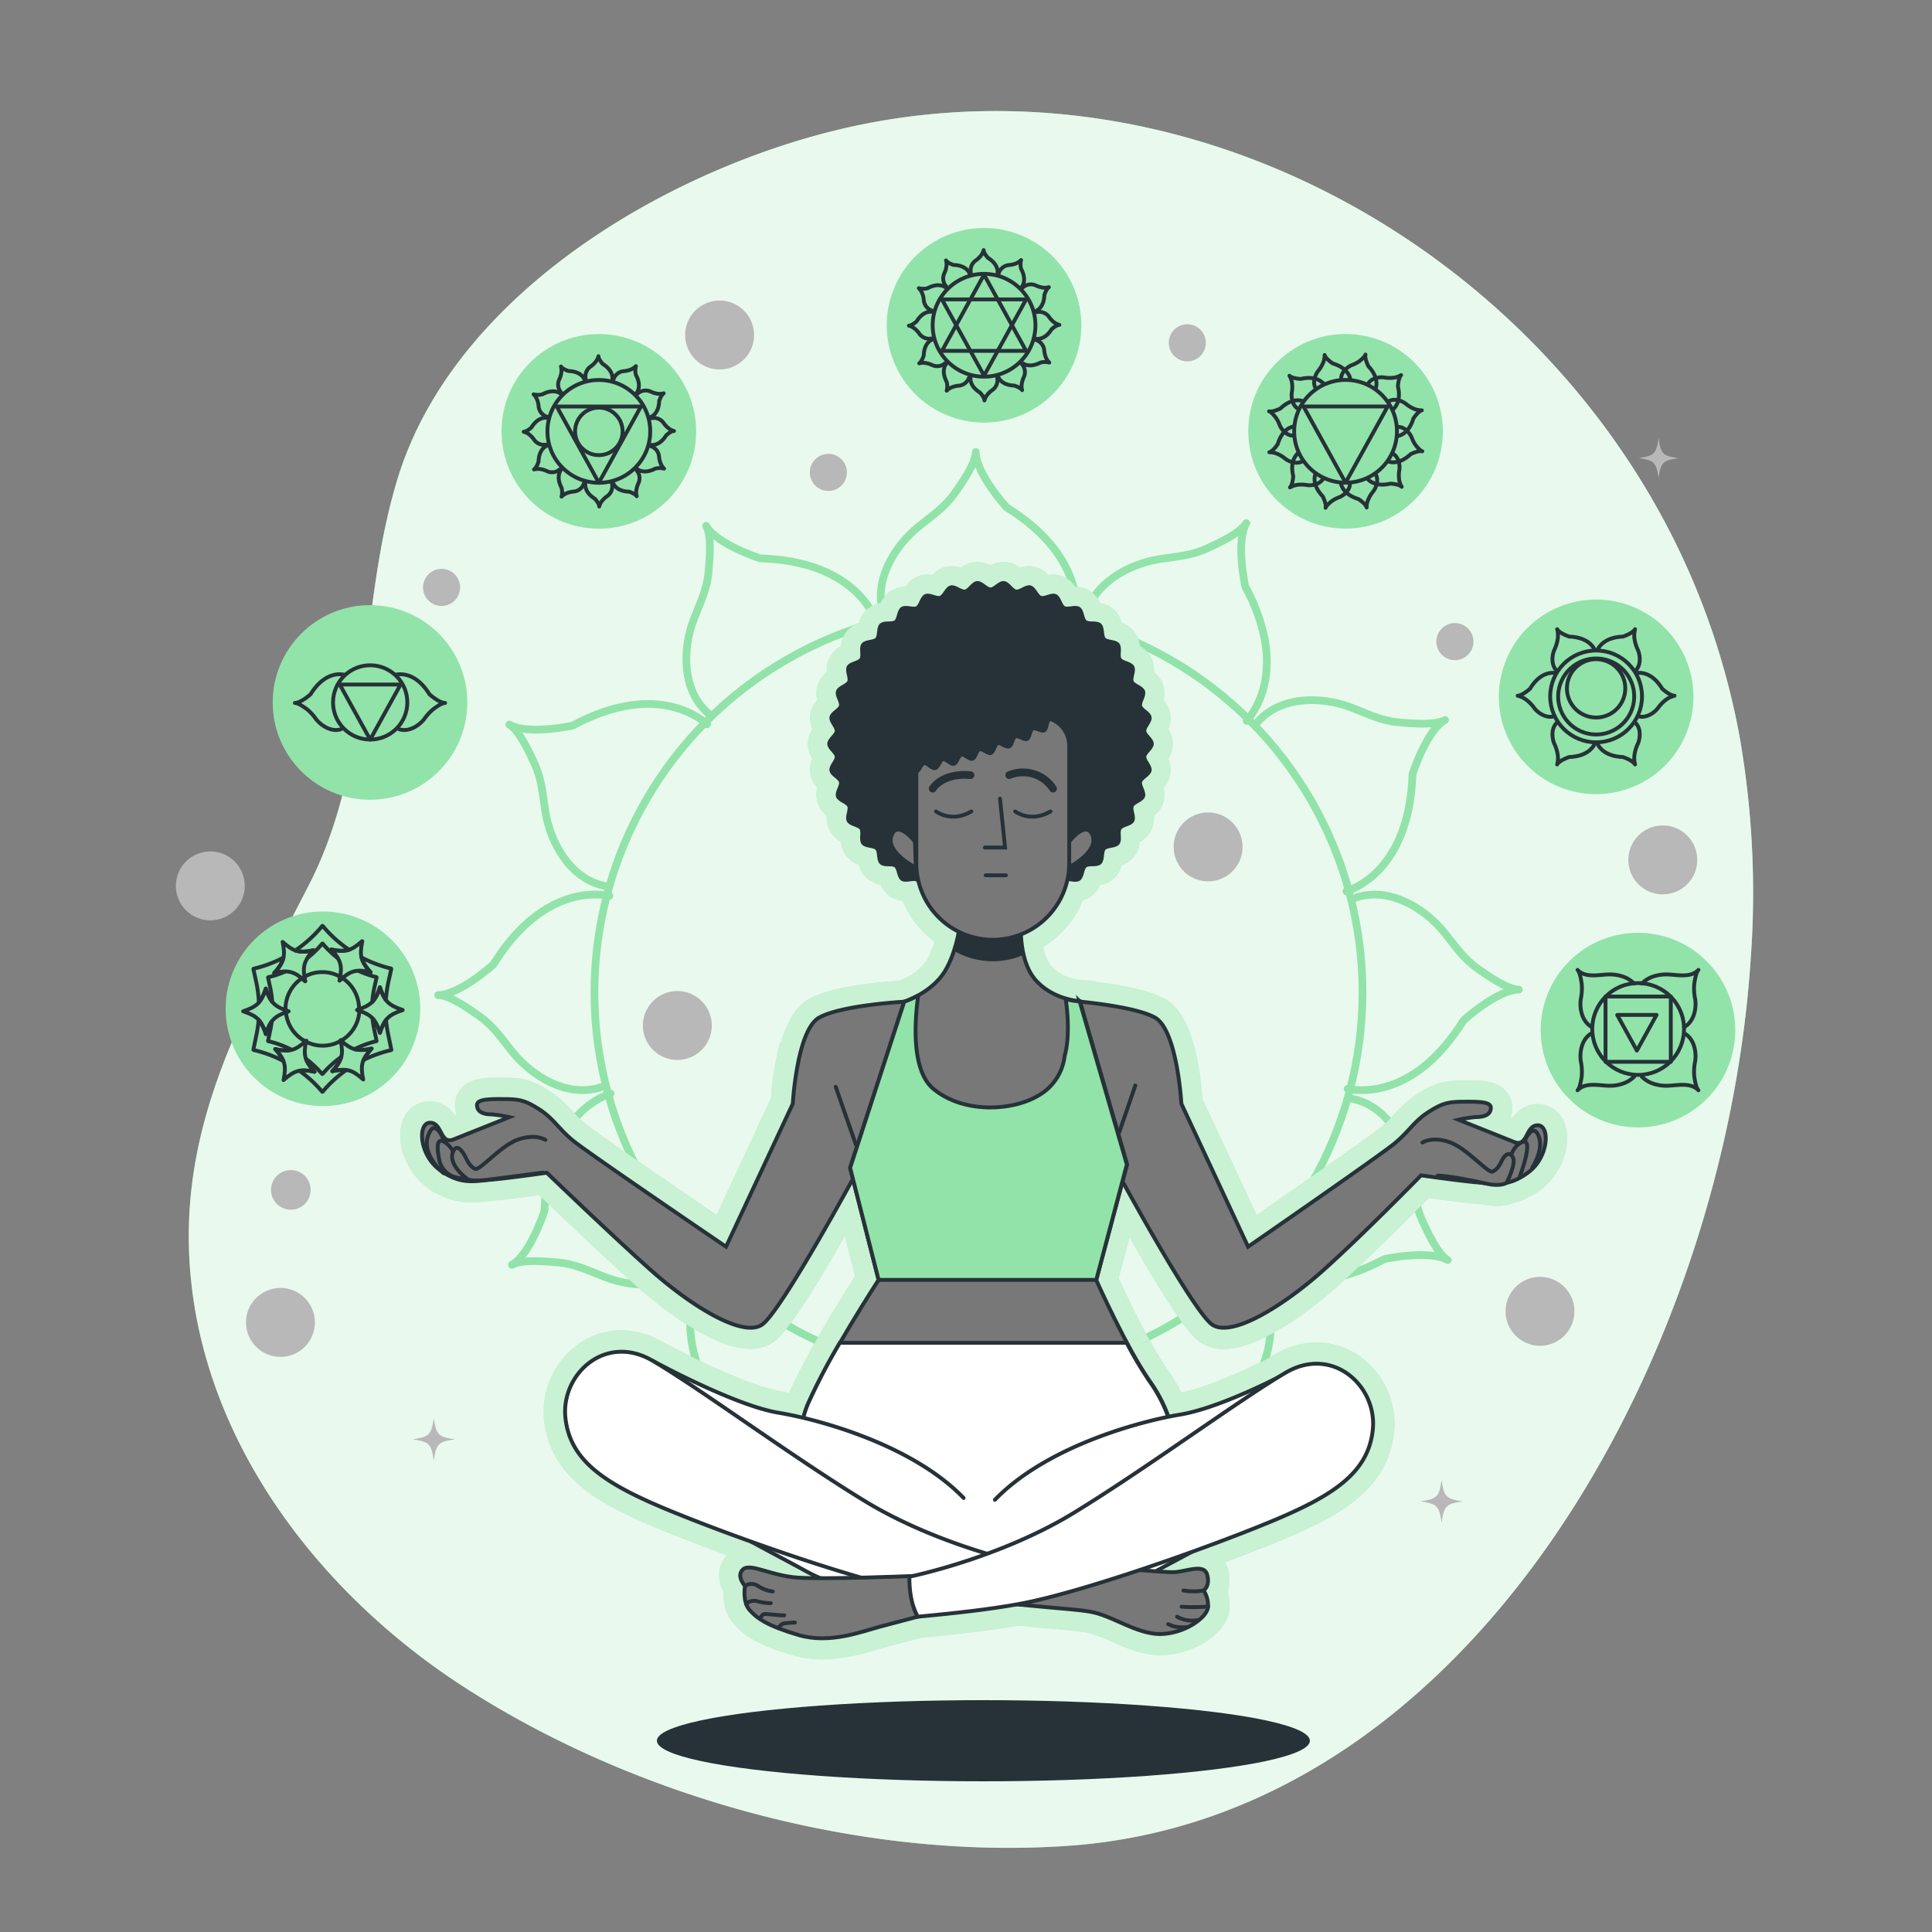<svg xmlns="http://www.w3.org/2000/svg" viewBox="0 0 500 500"><rect x="0" y="0" width="500" height="500" fill="#808080" stroke="none"/><g id="background-simple"><path d="M453.08,248.23a235.35,235.35,0,0,0-2.77-57,192,192,0,0,0-15.72-48.75C397.36,64.74,309.06,14.88,223.25,32.17c-47.34,9.54-105.31,42.68-120.31,91.59-10.61,34.59-6.13,72.44-23,105.29C62.59,262.89,45,292.86,49.6,332.74c4.91,42.72,33.84,80,69.88,103.46,44.74,29.09,103.75,45.22,157,41.49C381.15,470.35,446.31,351.05,453.08,248.23Z" style="fill:#92E3A9"></path><path d="M453.08,248.23a235.35,235.35,0,0,0-2.77-57,192,192,0,0,0-15.72-48.75C397.36,64.74,309.06,14.88,223.25,32.17c-47.34,9.54-105.31,42.68-120.31,91.59-10.61,34.59-6.13,72.44-23,105.29C62.59,262.89,45,292.86,49.6,332.74c4.91,42.72,33.84,80,69.88,103.46,44.74,29.09,103.75,45.22,157,41.49C381.15,470.35,446.31,351.05,453.08,248.23Z" style="fill:#fff;opacity:0.8"></path></g><g id="Shadow"><ellipse cx="254.5" cy="450.5" rx="84.5" ry="10.5" style="fill:#263238"></ellipse></g><g id="Stars"><circle cx="398.55" cy="339.37" r="8.92" style="fill:#b8b8b8"></circle><circle cx="54.43" cy="229.26" r="8.92" transform="translate(-146.17 105.64) rotate(-45)" style="fill:#b8b8b8"></circle><circle cx="175.29" cy="265.4" r="8.92" transform="translate(-136.32 201.68) rotate(-45)" style="fill:#b8b8b8"></circle><circle cx="72.58" cy="342.24" r="8.92" transform="translate(-220.74 151.56) rotate(-45)" style="fill:#b8b8b8"></circle><circle cx="312.65" cy="219.18" r="8.92" transform="translate(23.52 468.56) rotate(-75.81)" style="fill:#b8b8b8"></circle><circle cx="186.23" cy="86.7" r="8.92" transform="translate(-19.02 78.33) rotate(-22.63)" style="fill:#b8b8b8"></circle><circle cx="430.33" cy="222.54" r="8.92" transform="translate(-31.32 369.47) rotate(-45)" style="fill:#b8b8b8"></circle><path d="M434.36,118.56c-4,.6-4.53,1.09-5.13,5.13-.6-4-1.09-4.53-5.13-5.13,4-.6,4.53-1.09,5.13-5.13C429.83,117.47,430.32,118,434.36,118.56Z" style="fill:#b8b8b8"></path><circle cx="75.27" cy="307.94" r="5.13" style="fill:#b8b8b8"></circle><circle cx="214.38" cy="122.26" r="4.8" style="fill:#b8b8b8"></circle><circle cx="376.53" cy="166.05" r="4.8" style="fill:#b8b8b8"></circle><circle cx="114.28" cy="152.02" r="4.8" style="fill:#b8b8b8"></circle><circle cx="307.27" cy="88.72" r="4.8" style="fill:#b8b8b8"></circle><path d="M378.55,388.55c-4.31.64-4.83,1.16-5.47,5.46-.64-4.3-1.16-4.82-5.47-5.46,4.31-.64,4.83-1.16,5.47-5.47C373.72,387.39,374.24,387.91,378.55,388.55Z" style="fill:#b8b8b8"></path><path d="M117.73,372.5c-4.31.64-4.83,1.16-5.47,5.46-.64-4.3-1.16-4.82-5.47-5.46,4.31-.64,4.83-1.16,5.47-5.47C112.9,371.34,113.42,371.86,117.73,372.5Z" style="fill:#b8b8b8"></path></g><g id="Chakras"><path d="M278.21,161.28c.76-3.82,1.93-17.77-17.74-30,0,0-7.94-8.74-7.94-14.3,0,3-3.76,8.27-5.52,10.75-2.6,3.68-5.89,5.79-9.31,8.57-6.44,5.23-11.83,14.36-9,22.8" style="fill:none;stroke:#92E3A9;stroke-linecap:round;stroke-linejoin:round;stroke-width:2px"></path><path d="M227.09,161.59c-1.25-3.69-7.21-16.35-30.34-17.09,0,0-11.26-3.6-14-8.41,1.5,2.59.88,9,.6,12.06-.41,4.49-2.21,8-3.78,12.07-3,7.76-3.06,18.36,3.59,24.26" style="fill:none;stroke:#92E3A9;stroke-linecap:round;stroke-linejoin:round;stroke-width:2px"></path><path d="M183,187.42c-2.93-2.57-14.42-10.56-34.83.37,0,0-11.54,2.51-16.36-.27,2.6,1.5,5.28,7.39,6.55,10.15,1.89,4.1,2.08,8,2.77,12.34,1.31,8.21,6.52,17.43,15.24,19.22" style="fill:none;stroke:#92E3A9;stroke-linecap:round;stroke-linejoin:round;stroke-width:2px"></path><path d="M157.7,231.84c-3.83-.76-17.77-1.93-30,17.74,0,0-8.74,7.94-14.3,7.94,3,0,8.26,3.76,10.74,5.52,3.69,2.6,5.8,5.89,8.57,9.31,5.24,6.44,14.36,11.83,22.8,9" style="fill:none;stroke:#92E3A9;stroke-linecap:round;stroke-linejoin:round;stroke-width:2px"></path><path d="M158,283c-3.69,1.25-16.36,7.21-17.09,30.34,0,0-3.6,11.26-8.42,14,2.6-1.5,9-.88,12.06-.6,4.5.41,8,2.21,12.08,3.78,7.76,3,18.35,3.06,24.26-3.59" style="fill:none;stroke:#92E3A9;stroke-linecap:round;stroke-linejoin:round;stroke-width:2px"></path><path d="M183.84,327.07c-2.58,2.93-10.56,14.42.37,34.82,0,0,2.51,11.55-.27,16.37,1.5-2.6,7.39-5.28,10.14-6.56,4.1-1.88,8-2.07,12.35-2.76,8.2-1.31,17.43-6.52,19.21-15.24" style="fill:none;stroke:#92E3A9;stroke-linecap:round;stroke-linejoin:round;stroke-width:2px"></path><path d="M228.26,352.35c-.77,3.83-1.94,17.77,17.73,30,0,0,7.95,8.74,7.95,14.3,0-3,3.76-8.26,5.51-10.74,2.6-3.69,5.9-5.8,9.31-8.57,6.45-5.24,11.83-14.36,9-22.8" style="fill:none;stroke:#92E3A9;stroke-linecap:round;stroke-linejoin:round;stroke-width:2px"></path><path d="M279.37,352c1.25,3.69,7.21,16.36,30.35,17.09,0,0,11.25,3.6,14,8.42-1.5-2.6-.87-9-.6-12.06.42-4.5,2.21-8,3.78-12.08,3-7.76,3.07-18.35-3.59-24.26" style="fill:none;stroke:#92E3A9;stroke-linecap:round;stroke-linejoin:round;stroke-width:2px"></path><path d="M323.48,326.21c2.93,2.58,14.42,10.56,34.83-.37,0,0,11.54-2.51,16.36.27-2.6-1.5-5.28-7.39-6.55-10.14-1.89-4.1-2.07-8-2.77-12.35-1.31-8.2-6.52-17.43-15.23-19.21" style="fill:none;stroke:#92E3A9;stroke-linecap:round;stroke-linejoin:round;stroke-width:2px"></path><path d="M348.77,281.79c3.82.77,17.77,1.94,30-17.73,0,0,8.74-7.95,14.3-7.95-3,0-8.27-3.76-10.75-5.51-3.68-2.61-5.79-5.9-8.57-9.31-5.23-6.45-14.36-11.83-22.8-9" style="fill:none;stroke:#92E3A9;stroke-linecap:round;stroke-linejoin:round;stroke-width:2px"></path><path d="M348.45,230.68c3.7-1.25,16.36-7.21,17.1-30.35,0,0,3.6-11.25,8.41-14-2.59,1.5-9,.87-12.06.6-4.49-.42-8-2.21-12.07-3.78-7.76-3-18.36-3.07-24.26,3.59" style="fill:none;stroke:#92E3A9;stroke-linecap:round;stroke-linejoin:round;stroke-width:2px"></path><path d="M322.63,186.57c2.57-2.93,10.56-14.42-.37-34.83,0,0-2.51-11.54.27-16.36-1.5,2.6-7.39,5.28-10.15,6.55-4.1,1.89-8,2.07-12.34,2.77-8.21,1.31-17.43,6.52-19.22,15.23" style="fill:none;stroke:#92E3A9;stroke-linecap:round;stroke-linejoin:round;stroke-width:2px"></path><circle cx="253.23" cy="256.82" r="99.39" style="fill:none;stroke:#92E3A9;stroke-linecap:round;stroke-linejoin:round;stroke-width:2px"></circle><circle cx="83.57" cy="261.08" r="25.18" transform="translate(-57.11 25.8) rotate(-13.13)" style="fill:#92E3A9"></circle><path d="M95.91,251.64a13.52,13.52,0,0,0-3.08-.35,26,26,0,0,0,4.32,1.52l.25.06a.08.08,0,0,1,.06.09l-.55,2.49a25.55,25.55,0,0,0-.56,3.88,9.5,9.5,0,0,0,2-3.8,11.72,11.72,0,0,0,1.51,3.24,34.63,34.63,0,0,1,.7-4.84l.7-3.16a.09.09,0,0,0-.07-.12l-.32-.08a32.83,32.83,0,0,1-7.3-2.78A9.13,9.13,0,0,0,95.91,251.64Z" style="fill:none;stroke:#263238;stroke-linecap:round;stroke-linejoin:round"></path><path d="M81.14,245.91a16.86,16.86,0,0,0-1.56,2,25.68,25.68,0,0,0,3.72-3.58l.1-.11a.07.07,0,0,1,.12,0A26,26,0,0,0,87.44,248a13.84,13.84,0,0,0-1.71-2.27,8.82,8.82,0,0,0,4.62.07,32.53,32.53,0,0,1-6.81-6.14h0a.09.09,0,0,0-.15,0l-.13.15A32.69,32.69,0,0,1,76.39,246,8.55,8.55,0,0,0,81.14,245.91Z" style="fill:none;stroke:#263238;stroke-linecap:round;stroke-linejoin:round"></path><path d="M92.46,261.41l.46-.16c0-.06,0-.11,0-.17a9.49,9.49,0,0,0-4.28-7.94c-.25.2-.5.41-.77.65.07-.36.13-.69.18-1a9.47,9.47,0,0,0-9.28,0c.06.37.13.75.21,1.17-.32-.28-.61-.52-.89-.75a9.5,9.5,0,0,0-4.2,7.89c0,.12,0,.25,0,.37l.76.27L74,262a9.51,9.51,0,0,0,5.1,7.54c.07-.06.14-.11.21-.18,0,.09,0,.17-.05.26a9.45,9.45,0,0,0,9-.29s0-.08,0-.12l.09.08a9.49,9.49,0,0,0,4.66-7.7Z" style="fill:none;stroke:#263238;stroke-linecap:round;stroke-linejoin:round"></path><path d="M67,259.42a10.33,10.33,0,0,0,1.78-3.58,10.89,10.89,0,0,0,1.67,3.44,23.88,23.88,0,0,0-.55-3.83L69.37,253a.08.08,0,0,1,.06-.09l.35-.09a25.75,25.75,0,0,0,3.94-1.34,15.15,15.15,0,0,0-2.76.35,8.74,8.74,0,0,0,2.39-4,32.57,32.57,0,0,1-7.25,2.76l-.45.11a.1.1,0,0,0-.07.12l.7,3.16A34,34,0,0,1,67,259.42Z" style="fill:none;stroke:#263238;stroke-linecap:round;stroke-linejoin:round"></path><path d="M71.23,271.49a9.62,9.62,0,0,0,4.23.19,26.09,26.09,0,0,0-5.72-2.15l-.31-.07a.08.08,0,0,1-.06-.09l.63-3c.14-.67.24-1.34.32-2a11.93,11.93,0,0,0-1.52,3.25,9.82,9.82,0,0,0-1.87-3.67,31.33,31.33,0,0,1-.56,3.85l-.79,3.82a.1.1,0,0,0,.07.12l.4.1a32.75,32.75,0,0,1,7.28,2.74A11,11,0,0,0,71.23,271.49Z" style="fill:none;stroke:#263238;stroke-linecap:round;stroke-linejoin:round"></path><path d="M99.9,264a11.57,11.57,0,0,0-1.56,3.3,9.76,9.76,0,0,0-1.93-3.73,26.64,26.64,0,0,0,.42,2.8l.63,3a.08.08,0,0,1-.06.09l-.31.07a25.93,25.93,0,0,0-5.33,2,9.21,9.21,0,0,0,4.42-.14,12,12,0,0,0-2,2.88,32.81,32.81,0,0,1,6.63-2.4l.4-.1a.09.09,0,0,0,.07-.12l-.79-3.82A34.62,34.62,0,0,1,99.9,264Z" style="fill:none;stroke:#263238;stroke-linecap:round;stroke-linejoin:round"></path><path d="M86,277.22a9.4,9.4,0,0,0,2.31-3.69,26.54,26.54,0,0,0-4.15,3.64l-.69.75a.08.08,0,0,1-.11,0l-.69-.75a26.22,26.22,0,0,0-3.46-3.12,10.27,10.27,0,0,0,2.2,3.32,10.42,10.42,0,0,0-3.92-.25,32.42,32.42,0,0,1,5,4.4l.87,1a.11.11,0,0,0,.15,0l.87-1a32.73,32.73,0,0,1,5.25-4.6A11.55,11.55,0,0,0,86,277.22Z" style="fill:none;stroke:#263238;stroke-linecap:round;stroke-linejoin:round"></path><path d="M81.14,245.91c-2.54,2.89-2.91,4.26-2.15,8-2.89-2.54-4.25-2.91-8-2.15,2.55-2.89,2.91-4.25,2.15-8C76,246.31,77.37,246.67,81.14,245.91ZM62.92,261.72c3.65,1.23,4.65,2.23,5.88,5.88C70,264,71,263,74.68,261.72c-3.65-1.23-4.65-2.23-5.88-5.88C67.57,259.49,66.57,260.49,62.92,261.72Zm10.46,17.8c2.89-2.54,4.25-2.91,8-2.15-2.54-2.89-2.91-4.25-2.15-8-2.89,2.55-4.26,2.91-8,2.15C73.77,274.38,74.14,275.75,73.38,279.52ZM94,279.37c-.76-3.78-.39-5.14,2.15-8-3.78.76-5.14.39-8-2.15.76,3.77.39,5.14-2.15,8C89.77,276.46,91.14,276.82,94,279.37Zm10.19-18c-3.65-1.23-4.65-2.23-5.88-5.88-1.23,3.65-2.23,4.65-5.88,5.88,3.65,1.23,4.65,2.23,5.88,5.88C99.57,263.64,100.57,262.64,104.22,261.41Zm-10.46-17.8c-2.89,2.54-4.25,2.91-8,2.15,2.54,2.89,2.91,4.25,2.15,8,2.89-2.55,4.26-2.91,8-2.15C93.37,248.75,93,247.38,93.76,243.61Z" style="fill:none;stroke:#263238;stroke-linecap:round;stroke-linejoin:round"></path><circle cx="95.76" cy="181.79" r="25.18" style="fill:#92E3A9"></circle><circle cx="95.8" cy="181.79" r="9.61" transform="translate(-99.66 118.38) rotate(-44.24)" style="fill:none;stroke:#263238;stroke-linecap:round;stroke-linejoin:round"></circle><polygon points="95.8 191.4 103.67 177.15 87.93 177.15 95.8 191.4" style="fill:none;stroke:#263238;stroke-linecap:round;stroke-linejoin:round"></polygon><path d="M89.2,174.66s-4.74-1.58-8.81,5c0,0-2.49,2.26-4.07,2.26.85,0,2.35,1.07,3.06,1.57a12.75,12.75,0,0,1,2.43,2.65c1.49,1.83,4.09,3.37,6.49,2.57" style="fill:none;stroke:#263238;stroke-linecap:round;stroke-linejoin:round"></path><path d="M102.31,174.66s4.75-1.58,8.82,5c0,0,2.48,2.26,4.06,2.26-.85,0-2.35,1.07-3,1.57a12.53,12.53,0,0,0-2.44,2.65c-1.49,1.83-4.09,3.37-6.49,2.57" style="fill:none;stroke:#263238;stroke-linecap:round;stroke-linejoin:round"></path><circle cx="154.98" cy="111.64" r="25.18" style="fill:#92E3A9"></circle><path d="M158.45,98.36c.11-.53.27-2.47-2.46-4.17,0,0-1.11-1.21-1.11-2a3.77,3.77,0,0,1-.77,1.5,6.34,6.34,0,0,1-1.29,1.19,3.08,3.08,0,0,0-1.25,3.17" style="fill:none;stroke:#263238;stroke-linecap:round;stroke-linejoin:round"></path><path d="M151.35,98.4c-.18-.51-1-2.27-4.22-2.38,0,0-1.57-.5-1.95-1.17a3.94,3.94,0,0,1,.08,1.68,6.09,6.09,0,0,1-.53,1.68,3.11,3.11,0,0,0,.5,3.37" style="fill:none;stroke:#263238;stroke-linecap:round;stroke-linejoin:round"></path><path d="M145.21,102c-.4-.36-2-1.47-4.84.05a4.48,4.48,0,0,1-2.27,0,3.74,3.74,0,0,1,.91,1.41,5.89,5.89,0,0,1,.38,1.71,3.12,3.12,0,0,0,2.12,2.67" style="fill:none;stroke:#263238;stroke-linecap:round;stroke-linejoin:round"></path><path d="M141.7,108.17c-.53-.11-2.47-.27-4.17,2.46,0,0-1.21,1.11-2,1.11a3.88,3.88,0,0,1,1.5.76,6.14,6.14,0,0,1,1.19,1.3,3.11,3.11,0,0,0,3.17,1.25" style="fill:none;stroke:#263238;stroke-linecap:round;stroke-linejoin:round"></path><path d="M141.74,115.27c-.51.17-2.27,1-2.37,4.22,0,0-.5,1.56-1.17,2a3.73,3.73,0,0,1,1.67-.08,5.76,5.76,0,0,1,1.68.52,3.09,3.09,0,0,0,3.37-.5" style="fill:none;stroke:#263238;stroke-linecap:round;stroke-linejoin:round"></path><path d="M145.33,121.4c-.36.41-1.47,2,0,4.84a4.52,4.52,0,0,1,0,2.28,3.62,3.62,0,0,1,1.41-.91,6.33,6.33,0,0,1,1.71-.39,3.08,3.08,0,0,0,2.67-2.11" style="fill:none;stroke:#263238;stroke-linecap:round;stroke-linejoin:round"></path><path d="M151.51,124.92c-.11.53-.27,2.47,2.46,4.17,0,0,1.11,1.21,1.11,2a3.84,3.84,0,0,1,.76-1.49,6.12,6.12,0,0,1,1.3-1.19,3.12,3.12,0,0,0,1.25-3.17" style="fill:none;stroke:#263238;stroke-linecap:round;stroke-linejoin:round"></path><path d="M158.61,124.87c.18.52,1,2.28,4.22,2.38,0,0,1.57.5,1.95,1.17a3.78,3.78,0,0,1-.08-1.68,6.68,6.68,0,0,1,.52-1.68,3.08,3.08,0,0,0-.5-3.37" style="fill:none;stroke:#263238;stroke-linecap:round;stroke-linejoin:round"></path><path d="M164.74,121.28c.41.36,2,1.47,4.85,0a4.39,4.39,0,0,1,2.27,0,3.9,3.9,0,0,1-.91-1.41,6.32,6.32,0,0,1-.39-1.72,3.09,3.09,0,0,0-2.11-2.67" style="fill:none;stroke:#263238;stroke-linecap:round;stroke-linejoin:round"></path><path d="M168.26,115.11c.53.11,2.47.27,4.17-2.47,0,0,1.21-1.1,2-1.1a3.8,3.8,0,0,1-1.49-.77,6.07,6.07,0,0,1-1.19-1.29,3.08,3.08,0,0,0-3.17-1.25" style="fill:none;stroke:#263238;stroke-linecap:round;stroke-linejoin:round"></path><path d="M168.22,108c.51-.17,2.27-1,2.37-4.21,0,0,.5-1.57,1.17-2a3.77,3.77,0,0,1-1.68.09,6.14,6.14,0,0,1-1.67-.53,3.13,3.13,0,0,0-3.38.5" style="fill:none;stroke:#263238;stroke-linecap:round;stroke-linejoin:round"></path><path d="M164.63,101.87c.35-.4,1.46-2-.06-4.84a4.51,4.51,0,0,1,0-2.27,3.9,3.9,0,0,1-1.41.91,6,6,0,0,1-1.72.38,3.1,3.1,0,0,0-2.67,2.12" style="fill:none;stroke:#263238;stroke-linecap:round;stroke-linejoin:round"></path><circle cx="154.98" cy="111.64" r="13.3" style="fill:none;stroke:#263238;stroke-linecap:round;stroke-linejoin:round"></circle><circle cx="154.98" cy="111.64" r="6.15" style="fill:none;stroke:#263238;stroke-linecap:round;stroke-linejoin:round"></circle><polygon points="154.98 124.93 165.87 105.21 144.09 105.21 154.98 124.93" style="fill:none;stroke:#263238;stroke-linecap:round;stroke-linejoin:round"></polygon><circle cx="348.23" cy="111.62" r="25.18" style="fill:#92E3A9"></circle><circle cx="348.23" cy="111.62" r="13.3" style="fill:none;stroke:#263238;stroke-linecap:round;stroke-linejoin:round"></circle><path d="M349.49,98.22c-.18-1-1-3.07-4.57-4.16,0,0-1.84-1.18-2.11-2.18a5.21,5.21,0,0,1-.47,2.19,8,8,0,0,1-1.26,2c-.9,1.25-1.43,3.15-.52,4.52" style="fill:none;stroke:#263238;stroke-linecap:round;stroke-linejoin:round"></path><path d="M342.63,99.39c-.65-.77-2.4-2.17-6-1.32,0,0-2.19-.1-2.92-.83a5.15,5.15,0,0,1,.69,2.13,8.43,8.43,0,0,1-.1,2.35c-.16,1.53.33,3.43,1.81,4.17" style="fill:none;stroke:#263238;stroke-linecap:round;stroke-linejoin:round"></path><path d="M337.26,103.83c-.95-.34-3.15-.68-5.88,1.88,0,0-1.95,1-2.95.74.54.14,1.3,1.07,1.66,1.5a7.8,7.8,0,0,1,1.09,2.08c.63,1.41,2,2.81,3.65,2.71" style="fill:none;stroke:#263238;stroke-linecap:round;stroke-linejoin:round"></path><path d="M334.84,110.36c-1,.17-3.08,1-4.16,4.57,0,0-1.18,1.84-2.18,2.11a5.21,5.21,0,0,1,2.19.47,8.21,8.21,0,0,1,2,1.26c1.25.9,3.14,1.43,4.52.52" style="fill:none;stroke:#263238;stroke-linecap:round;stroke-linejoin:round"></path><path d="M336,117.22c-.77.65-2.17,2.39-1.31,6,0,0-.11,2.19-.84,2.92a5.24,5.24,0,0,1,2.14-.69,8.34,8.34,0,0,1,2.34.1c1.54.16,3.44-.33,4.18-1.81" style="fill:none;stroke:#263238;stroke-linecap:round;stroke-linejoin:round"></path><path d="M340.45,122.58c-.35,1-.69,3.16,1.88,5.89,0,0,1,1.95.73,2.95.15-.54,1.07-1.3,1.51-1.66a7.8,7.8,0,0,1,2.08-1.09c1.4-.63,2.81-2,2.71-3.66" style="fill:none;stroke:#263238;stroke-linecap:round;stroke-linejoin:round"></path><path d="M347,125c.18,1,1,3.07,4.58,4.16,0,0,1.84,1.18,2.11,2.18a4.92,4.92,0,0,1,.47-2.19,8,8,0,0,1,1.26-2c.9-1.25,1.43-3.15.52-4.52" style="fill:none;stroke:#263238;stroke-linecap:round;stroke-linejoin:round"></path><path d="M353.84,123.84c.65.78,2.39,2.17,6,1.32,0,0,2.19.1,2.92.83a5,5,0,0,1-.69-2.13,8,8,0,0,1,.1-2.34c.16-1.54-.33-3.44-1.81-4.18" style="fill:none;stroke:#263238;stroke-linecap:round;stroke-linejoin:round"></path><path d="M359.2,119.4c.95.35,3.16.69,5.89-1.88,0,0,2-1,3-.73-.54-.15-1.31-1.07-1.67-1.51a8.07,8.07,0,0,1-1.08-2.08c-.63-1.4-2-2.81-3.66-2.71" style="fill:none;stroke:#263238;stroke-linecap:round;stroke-linejoin:round"></path><path d="M361.63,112.88c1-.18,3.07-1,4.16-4.58,0,0,1.18-1.84,2.18-2.11a4.92,4.92,0,0,1-2.19-.47,8.08,8.08,0,0,1-2-1.26c-1.24-.9-3.14-1.43-4.52-.52" style="fill:none;stroke:#263238;stroke-linecap:round;stroke-linejoin:round"></path><path d="M360.46,106c.77-.65,2.17-2.39,1.32-6,0,0,.1-2.19.83-2.92a5.05,5.05,0,0,1-2.13.69,8,8,0,0,1-2.35-.1c-1.53-.16-3.43.33-4.17,1.81" style="fill:none;stroke:#263238;stroke-linecap:round;stroke-linejoin:round"></path><path d="M356,100.65c.34-1,.68-3.16-1.88-5.89,0,0-1-2-.74-3-.14.54-1.07,1.3-1.5,1.66a8,8,0,0,1-2.08,1.09c-1.41.63-2.81,2-2.71,3.66" style="fill:none;stroke:#263238;stroke-linecap:round;stroke-linejoin:round"></path><polygon points="348.23 124.91 359.13 105.19 337.34 105.19 348.23 124.91" style="fill:none;stroke:#263238;stroke-linecap:round;stroke-linejoin:round"></polygon><circle cx="254.67" cy="84.18" r="25.18" transform="translate(78.13 286.12) rotate(-67.13)" style="fill:#92E3A9"></circle><path d="M258.14,70.9c.11-.53.27-2.47-2.46-4.17,0,0-1.11-1.21-1.11-2a3.77,3.77,0,0,1-.77,1.5,6.34,6.34,0,0,1-1.29,1.19,3.1,3.1,0,0,0-1.25,3.17" style="fill:none;stroke:#263238;stroke-linecap:round;stroke-linejoin:round"></path><path d="M251,70.94c-.18-.51-1-2.27-4.22-2.37,0,0-1.57-.5-1.95-1.17a3.88,3.88,0,0,1,.08,1.67,6.09,6.09,0,0,1-.53,1.68,3.13,3.13,0,0,0,.5,3.38" style="fill:none;stroke:#263238;stroke-linecap:round;stroke-linejoin:round"></path><path d="M244.9,74.53c-.4-.35-2-1.46-4.84.06a4.51,4.51,0,0,1-2.27,0A3.82,3.82,0,0,1,238.7,76a6,6,0,0,1,.38,1.71,3.13,3.13,0,0,0,2.12,2.68" style="fill:none;stroke:#263238;stroke-linecap:round;stroke-linejoin:round"></path><path d="M241.39,80.71c-.53-.11-2.47-.27-4.17,2.46,0,0-1.21,1.11-2,1.11a3.77,3.77,0,0,1,1.5.77,6.09,6.09,0,0,1,1.19,1.29,3.09,3.09,0,0,0,3.17,1.25" style="fill:none;stroke:#263238;stroke-linecap:round;stroke-linejoin:round"></path><path d="M241.43,87.81c-.51.18-2.27,1-2.37,4.22,0,0-.5,1.57-1.17,2a3.73,3.73,0,0,1,1.67-.08,6.09,6.09,0,0,1,1.68.53,3.11,3.11,0,0,0,3.37-.5" style="fill:none;stroke:#263238;stroke-linecap:round;stroke-linejoin:round"></path><path d="M245,94c-.36.4-1.47,2,0,4.84a4.48,4.48,0,0,1,0,2.27,3.74,3.74,0,0,1,1.41-.91,6,6,0,0,1,1.71-.38,3.11,3.11,0,0,0,2.67-2.12" style="fill:none;stroke:#263238;stroke-linecap:round;stroke-linejoin:round"></path><path d="M251.2,97.46c-.11.53-.27,2.47,2.46,4.17,0,0,1.11,1.21,1.11,2a3.88,3.88,0,0,1,.76-1.5,6.39,6.39,0,0,1,1.3-1.19,3.12,3.12,0,0,0,1.25-3.17" style="fill:none;stroke:#263238;stroke-linecap:round;stroke-linejoin:round"></path><path d="M258.3,97.42c.18.51,1,2.27,4.22,2.37,0,0,1.57.5,2,1.17a3.73,3.73,0,0,1-.08-1.67,6.43,6.43,0,0,1,.52-1.68,3.07,3.07,0,0,0-.5-3.37" style="fill:none;stroke:#263238;stroke-linecap:round;stroke-linejoin:round"></path><path d="M264.43,93.83c.41.36,2,1.47,4.85,0a4.48,4.48,0,0,1,2.27,0,3.82,3.82,0,0,1-.91-1.41,6.33,6.33,0,0,1-.39-1.71A3.08,3.08,0,0,0,268.14,88" style="fill:none;stroke:#263238;stroke-linecap:round;stroke-linejoin:round"></path><path d="M268,87.65c.53.11,2.47.27,4.17-2.46,0,0,1.21-1.11,2-1.11a3.91,3.91,0,0,1-1.49-.76,6.12,6.12,0,0,1-1.19-1.3,3.12,3.12,0,0,0-3.17-1.25" style="fill:none;stroke:#263238;stroke-linecap:round;stroke-linejoin:round"></path><path d="M267.91,80.55c.51-.18,2.27-1,2.37-4.22,0,0,.5-1.57,1.17-2a3.78,3.78,0,0,1-1.68.08,6.48,6.48,0,0,1-1.67-.52,3.09,3.09,0,0,0-3.38.5" style="fill:none;stroke:#263238;stroke-linecap:round;stroke-linejoin:round"></path><path d="M264.32,74.42c.35-.41,1.46-2-.06-4.85a4.39,4.39,0,0,1,0-2.27,3.9,3.9,0,0,1-1.41.91,6,6,0,0,1-1.72.38,3.12,3.12,0,0,0-2.67,2.12" style="fill:none;stroke:#263238;stroke-linecap:round;stroke-linejoin:round"></path><circle cx="254.67" cy="84.18" r="13.3" style="fill:none;stroke:#263238;stroke-linecap:round;stroke-linejoin:round"></circle><polygon points="254.67 97.21 265.56 77.49 243.78 77.49 254.67 97.21" style="fill:none;stroke:#263238;stroke-linecap:round;stroke-linejoin:round"></polygon><polygon points="254.67 71.09 243.78 90.81 265.56 90.81 254.67 71.09" style="fill:none;stroke:#263238;stroke-linecap:round;stroke-linejoin:round"></polygon><circle cx="413.07" cy="180.34" r="25.18" transform="translate(86.38 490.85) rotate(-67.13)" style="fill:#92E3A9"></circle><circle cx="413.07" cy="180.23" r="11.88" style="fill:none;stroke:#263238;stroke-linecap:round;stroke-linejoin:round"></circle><circle cx="413.07" cy="180.23" r="9.84" transform="translate(143.11 541.11) rotate(-76.77)" style="fill:none;stroke:#263238;stroke-linecap:round;stroke-linejoin:round"></circle><circle cx="413.07" cy="178.14" r="7.55" transform="translate(145.06 539.44) rotate(-76.76)" style="fill:none;stroke:#263238;stroke-linecap:round;stroke-linejoin:round"></circle><path d="M412.74,168.24c-.51-1.11-2.09-3.31-6.62-3.49,0,0-2.52-.83-3.13-1.91a6.15,6.15,0,0,1,.11,2.71,9.91,9.91,0,0,1-.87,2.7c-.68,1.74-.72,4.11.76,5.45" style="fill:none;stroke:#263238;stroke-linecap:round;stroke-linejoin:round"></path><path d="M412.74,192.44c-.51,1.11-2.09,3.3-6.62,3.48,0,0-2.52.83-3.13,1.92a6.15,6.15,0,0,0,.11-2.71,9.87,9.87,0,0,0-.87-2.71c-.68-1.73-.72-4.11.76-5.45" style="fill:none;stroke:#263238;stroke-linecap:round;stroke-linejoin:round"></path><path d="M402.22,174.14c-1.21-.09-3.9.22-6.25,4.1,0,0-2,1.8-3.2,1.81a6.17,6.17,0,0,1,2.43,1.21,10.07,10.07,0,0,1,1.94,2.08c1.19,1.43,3.25,2.62,5.14,2" style="fill:none;stroke:#263238;stroke-linecap:round;stroke-linejoin:round"></path><path d="M413.4,168.24c.51-1.11,2.09-3.31,6.61-3.49,0,0,2.52-.83,3.14-1.91a6.15,6.15,0,0,0-.11,2.71,9.91,9.91,0,0,0,.87,2.7c.68,1.74.72,4.11-.76,5.45" style="fill:none;stroke:#263238;stroke-linecap:round;stroke-linejoin:round"></path><path d="M413.4,192.44c.51,1.11,2.09,3.3,6.61,3.48,0,0,2.52.83,3.14,1.92a6.15,6.15,0,0,1-.11-2.71,9.87,9.87,0,0,1,.87-2.71c.68-1.73.72-4.11-.76-5.45" style="fill:none;stroke:#263238;stroke-linecap:round;stroke-linejoin:round"></path><path d="M423.91,174.14c1.22-.09,3.91.22,6.26,4.1,0,0,1.95,1.8,3.2,1.81a6.17,6.17,0,0,0-2.43,1.21,10.07,10.07,0,0,0-1.94,2.08c-1.19,1.43-3.25,2.62-5.14,2" style="fill:none;stroke:#263238;stroke-linecap:round;stroke-linejoin:round"></path><circle cx="423.91" cy="266.59" r="25.18" transform="translate(-64.35 377.83) rotate(-45)" style="fill:#92E3A9"></circle><circle cx="423.95" cy="266.34" r="11.88" transform="translate(-75.4 230) rotate(-27.98)" style="fill:none;stroke:#263238;stroke-linecap:round;stroke-linejoin:round"></circle><polygon points="423.62 271.89 428.72 262.66 418.53 262.66 423.62 271.89" style="fill:none;stroke:#263238;stroke-linecap:round;stroke-linejoin:round"></polygon><path d="M422.93,254.55a7.58,7.58,0,0,0-2.93-1.82,10.79,10.79,0,0,0-3.23-.55c-2.62-.05-6.34,1.1-8.5-1.16.65.68.94,2.69,1.08,3.64a13.91,13.91,0,0,1-.26,4c-.33,2.58.42,5.83,2.89,7.14" style="fill:none;stroke:#263238;stroke-linecap:round;stroke-linejoin:round"></path><path d="M422.93,278.63a7.68,7.68,0,0,1-2.93,1.81,10.19,10.19,0,0,1-3.23.55c-2.62.06-6.34-1.09-8.5,1.17.65-.69.94-2.7,1.08-3.64a13.89,13.89,0,0,0-.26-4c-.33-2.59.42-5.83,2.89-7.14" style="fill:none;stroke:#263238;stroke-linecap:round;stroke-linejoin:round"></path><path d="M424.89,254.55a7.58,7.58,0,0,1,2.93-1.82,10.73,10.73,0,0,1,3.23-.55c2.62-.05,6.34,1.1,8.5-1.16-.65.68-.94,2.69-1.08,3.64a13.56,13.56,0,0,0,.26,4c.33,2.58-.42,5.83-2.89,7.14" style="fill:none;stroke:#263238;stroke-linecap:round;stroke-linejoin:round"></path><path d="M424.89,278.63a7.68,7.68,0,0,0,2.93,1.81,10.14,10.14,0,0,0,3.23.55c2.62.06,6.34-1.09,8.5,1.17-.65-.69-.94-2.7-1.08-3.64a13.54,13.54,0,0,1,.26-4c.33-2.59-.42-5.83-2.89-7.14" style="fill:none;stroke:#263238;stroke-linecap:round;stroke-linejoin:round"></path><rect x="415.51" y="257.9" width="16.89" height="16.89" style="fill:none;stroke:#263238;stroke-linecap:round;stroke-linejoin:round"></rect></g><g id="Character"><path d="M202.12,269.75c1.45-4.9,3.7-9.24,7.16-11.19,6-3.36,18.71-4.46,23.55-4.77l.62-.26.53-.24.77-.39a13.31,13.31,0,0,0,5.09-4.39,21,21,0,0,0,2-4.81,25.26,25.26,0,0,1-8.25-10.57,6.8,6.8,0,0,1-3.11-1.07,7,7,0,0,1-2.56-3.07,7,7,0,0,1-3.6-1.73,6.88,6.88,0,0,1-2-3.45,6.77,6.77,0,0,1-4.69-6,6.84,6.84,0,0,1-3.64-6.72,6.8,6.8,0,0,1-2.48-7.23,6.81,6.81,0,0,1-1.25-7.53,6.82,6.82,0,0,1,0-7.64,6.81,6.81,0,0,1,1.25-7.53,6.82,6.82,0,0,1,2.48-7.23,6.81,6.81,0,0,1,3.64-6.71,6.8,6.8,0,0,1,4.69-6,6.81,6.81,0,0,1,5.61-5.17,6.83,6.83,0,0,1,6.39-4.18,6.91,6.91,0,0,1,3-2.61,6.65,6.65,0,0,1,2.73-.57,7,7,0,0,1,1.24.11,6.87,6.87,0,0,1,3.42-2.08,6.78,6.78,0,0,1,1.62-.2,7.32,7.32,0,0,1,2.36.4,7.07,7.07,0,0,1,3.72-1.48l.54,0a7.07,7.07,0,0,1,3.35.88,7.11,7.11,0,0,1,3.36-.88l.54,0a7.11,7.11,0,0,1,3.72,1.48,7.32,7.32,0,0,1,2.36-.4,6.64,6.64,0,0,1,1.61.2,6.9,6.9,0,0,1,3.43,2.08,7.06,7.06,0,0,1,1.24-.11,6.73,6.73,0,0,1,2.74.57,6.94,6.94,0,0,1,3,2.61,6.83,6.83,0,0,1,6.39,4.18,6.93,6.93,0,0,1,3.6,1.72,7,7,0,0,1,2,3.45,6.8,6.8,0,0,1,4.69,6,6.81,6.81,0,0,1,3.64,6.71,7,7,0,0,1,2.35,3.24,6.86,6.86,0,0,1,.13,4,6.81,6.81,0,0,1,1.25,7.53,6.82,6.82,0,0,1,0,7.64,6.86,6.86,0,0,1,.53,4,7,7,0,0,1-1.78,3.59,6.8,6.8,0,0,1-2.48,7.22,6.81,6.81,0,0,1-3.64,6.72,6.94,6.94,0,0,1-1.42,3.73,7.05,7.05,0,0,1-3.27,2.29,6.85,6.85,0,0,1-5.61,5.17,7,7,0,0,1-2.56,3.07,6.44,6.44,0,0,1-1.83.83A25.47,25.47,0,0,1,270,245.05a11,11,0,0,0,1.89,4.8c2.77,3.39,7.84,3.82,7.89,3.83l3.64.17.09.27c8.63,1,14.7,2.54,18.07,4.44,6.94,3.9,9,17.37,9.56,25.7l14.07,30.19c12.55-8.71,29.69-20.7,32.21-22.76a32.44,32.44,0,0,0,3.44-3.34A28.61,28.61,0,0,1,367,283c5.31-3.38,8-3.38,13.38-3.38,3.65,0,7.4.24,9.6,3.06a6.72,6.72,0,0,1,1.13,5.93,5,5,0,0,1-.19.63l.43.17a7.87,7.87,0,0,1,6.65-3.68,7.45,7.45,0,0,1,7.05,5.38c1.77,5.41-1.06,12.94-6.31,16.79a20.21,20.21,0,0,1-7.19,3.48,11.31,11.31,0,0,1-4.17.73,17.33,17.33,0,0,1-3.86-.46h-.05l-.2,0-1.55-.15c-3-.25-8.59-1-11.95-1.45-4.44,4.49-15.66,15.73-23.64,22.86-4.27,3.81-19,16.23-29.48,16.23a10.38,10.38,0,0,1-6.15-1.83c-1.22-.87-4.63-3.31-18.17-27.08l-2.83,10.58c1.35,2.91,4.27,9.12,7.4,14.92l.57,1-4.32,2.52,4.38-2.41.83,1.48.62,1.09.64,1.08.79,1.3.6.94.57.86c.17.26.35.51.51.75a42.67,42.67,0,0,1,3.61,6.06c5.3-1.12,13.27-4.22,22.17-8.66l2.17-1.3a21.4,21.4,0,0,1,10.75-3,19.21,19.21,0,0,1,10.42,3.1,21.4,21.4,0,0,1,9.58,20.06c-1.63,15.48-15.27,22.31-30.32,28.49-3.87,1.59-8.5,3.39-13.43,5.23a8.12,8.12,0,0,1,.66,1.57,9.81,9.81,0,0,1,0,6.1,14.12,14.12,0,0,1,.51,3.76c0,6.75-9,12.22-17.08,12.6l-.82,0c-4.73,0-9-1.89-12.8-3.57a33.87,33.87,0,0,0-5.83-2.19c-1.74-.36-4.47-.61-8.59-1-2.33-.21-5-.45-8.34-.77l-.9-.1h-.1l-.34,0c-7.88,1.39-17,2.35-24.92,3.09l-9.27,2.46c-.62.16-1.32.37-2.09.6l-.1,0a49,49,0,0,1-14.19,2.57,27.27,27.27,0,0,1-7.66-1.06c-8-2.35-12.1-4.54-15.26-8.1a9.76,9.76,0,0,1-1.73-2.77,5.1,5.1,0,0,1-.47-1.36,14.65,14.65,0,0,1-.52-4.31,8.76,8.76,0,0,1-1.08-4.62,7.47,7.47,0,0,1,2-4.74c-6.26-2.3-12.17-4.57-17-6.54-15-6.18-28.68-13-30.31-28.49a21.42,21.42,0,0,1,9.58-20.07,19.23,19.23,0,0,1,10.41-3.1,21.42,21.42,0,0,1,10.55,2.93l0,0c5.67,3.1,22.25,11.46,30.88,12.89l2,.36c.13-.31.61-1.36.61-1.36.19-.41.38-.82.58-1.23l.2-.42.71-1.43.8-1.59.93-1.76.18-.34c1.28-2.4,2.71-5,4.28-7.66l1.58-2.74h0c2.92-4.94,5.64-9.25,7.19-11.68l-2.64-10.39c-9.08,16-15.23,25.15-18.33,27.37a10.38,10.38,0,0,1-6.15,1.83c-10.49,0-25.22-12.42-29.48-16.23-8-7.17-20.46-19-25.18-23.55-3.48.48-9,1.21-12.05,1.46l-1.52.15a36.53,36.53,0,0,1-4,.28,17.87,17.87,0,0,1-9.16-2.46,5.74,5.74,0,0,1-1.58-.89c-.06,0-.24-.2-.51-.45l-.28-.19c-5.24-3.85-8.07-11.38-6.3-16.79a7.44,7.44,0,0,1,7-5.37,7.86,7.86,0,0,1,6.65,3.67l.43-.17c-.07-.21-.14-.42-.19-.63a6.72,6.72,0,0,1,1.14-5.93c2.2-2.82,6-3.06,9.59-3.06,5.38,0,8.08,0,13.38,3.38a29.17,29.17,0,0,1,6.08,5.31,31.66,31.66,0,0,0,3.45,3.34c2.25,1.85,18.27,12.9,33.81,23.49l14.09-30.24a71.15,71.15,0,0,1,2.4-14.51" style="fill:#92E3A9"></path><path d="M202.12,269.75c1.45-4.9,3.7-9.24,7.16-11.19,6-3.36,18.71-4.46,23.55-4.77l.62-.26.53-.24.77-.39a13.31,13.31,0,0,0,5.09-4.39,21,21,0,0,0,2-4.81,25.26,25.26,0,0,1-8.25-10.57,6.8,6.8,0,0,1-3.11-1.07,7,7,0,0,1-2.56-3.07,7,7,0,0,1-3.6-1.73,6.88,6.88,0,0,1-2-3.45,6.77,6.77,0,0,1-4.69-6,6.84,6.84,0,0,1-3.64-6.72,6.8,6.8,0,0,1-2.48-7.23,6.81,6.81,0,0,1-1.25-7.53,6.82,6.82,0,0,1,0-7.64,6.81,6.81,0,0,1,1.25-7.53,6.82,6.82,0,0,1,2.48-7.23,6.81,6.81,0,0,1,3.64-6.71,6.8,6.8,0,0,1,4.69-6,6.81,6.81,0,0,1,5.61-5.17,6.83,6.83,0,0,1,6.39-4.18,6.91,6.91,0,0,1,3-2.61,6.65,6.65,0,0,1,2.73-.57,7,7,0,0,1,1.24.11,6.87,6.87,0,0,1,3.42-2.08,6.78,6.78,0,0,1,1.62-.2,7.32,7.32,0,0,1,2.36.4,7.07,7.07,0,0,1,3.72-1.48l.54,0a7.07,7.07,0,0,1,3.35.88,7.11,7.11,0,0,1,3.36-.88l.54,0a7.11,7.11,0,0,1,3.72,1.48,7.32,7.32,0,0,1,2.36-.4,6.64,6.64,0,0,1,1.61.2,6.9,6.9,0,0,1,3.43,2.08,7.06,7.06,0,0,1,1.24-.11,6.73,6.73,0,0,1,2.74.57,6.94,6.94,0,0,1,3,2.61,6.83,6.83,0,0,1,6.39,4.18,6.93,6.93,0,0,1,3.6,1.72,7,7,0,0,1,2,3.45,6.8,6.8,0,0,1,4.69,6,6.81,6.81,0,0,1,3.64,6.71,7,7,0,0,1,2.35,3.24,6.86,6.86,0,0,1,.13,4,6.81,6.81,0,0,1,1.25,7.53,6.82,6.82,0,0,1,0,7.64,6.86,6.86,0,0,1,.53,4,7,7,0,0,1-1.78,3.59,6.8,6.8,0,0,1-2.48,7.22,6.81,6.81,0,0,1-3.64,6.72,6.94,6.94,0,0,1-1.42,3.73,7.05,7.05,0,0,1-3.27,2.29,6.85,6.85,0,0,1-5.61,5.17,7,7,0,0,1-2.56,3.07,6.44,6.44,0,0,1-1.83.83A25.47,25.47,0,0,1,270,245.05a11,11,0,0,0,1.89,4.8c2.77,3.39,7.84,3.82,7.89,3.83l3.64.17.09.27c8.63,1,14.7,2.54,18.07,4.44,6.94,3.9,9,17.37,9.56,25.7l14.07,30.19c12.55-8.71,29.69-20.7,32.21-22.76a32.44,32.44,0,0,0,3.44-3.34A28.61,28.61,0,0,1,367,283c5.31-3.38,8-3.38,13.38-3.38,3.65,0,7.4.24,9.6,3.06a6.72,6.72,0,0,1,1.13,5.93,5,5,0,0,1-.19.63l.43.17a7.87,7.87,0,0,1,6.65-3.68,7.45,7.45,0,0,1,7.05,5.38c1.77,5.41-1.06,12.94-6.31,16.79a20.21,20.21,0,0,1-7.19,3.48,11.31,11.31,0,0,1-4.17.73,17.33,17.33,0,0,1-3.86-.46h-.05l-.2,0-1.55-.15c-3-.25-8.59-1-11.95-1.45-4.44,4.49-15.66,15.73-23.64,22.86-4.27,3.81-19,16.23-29.48,16.23a10.38,10.38,0,0,1-6.15-1.83c-1.22-.87-4.63-3.31-18.17-27.08l-2.83,10.58c1.35,2.91,4.27,9.12,7.4,14.92l.57,1-4.32,2.52,4.38-2.41.83,1.48.62,1.09.64,1.08.79,1.3.6.94.57.86c.17.26.35.51.51.75a42.67,42.67,0,0,1,3.61,6.06c5.3-1.12,13.27-4.22,22.17-8.66l2.17-1.3a21.4,21.4,0,0,1,10.75-3,19.21,19.21,0,0,1,10.42,3.1,21.4,21.4,0,0,1,9.58,20.06c-1.63,15.48-15.27,22.31-30.32,28.49-3.87,1.59-8.5,3.39-13.43,5.23a8.12,8.12,0,0,1,.66,1.57,9.81,9.81,0,0,1,0,6.1,14.12,14.12,0,0,1,.51,3.76c0,6.75-9,12.22-17.08,12.6l-.82,0c-4.73,0-9-1.89-12.8-3.57a33.87,33.87,0,0,0-5.83-2.19c-1.74-.36-4.47-.61-8.59-1-2.33-.21-5-.45-8.34-.77l-.9-.1h-.1l-.34,0c-7.88,1.39-17,2.35-24.92,3.09l-9.27,2.46c-.62.16-1.32.37-2.09.6l-.1,0a49,49,0,0,1-14.19,2.57,27.27,27.27,0,0,1-7.66-1.06c-8-2.35-12.1-4.54-15.26-8.1a9.76,9.76,0,0,1-1.73-2.77,5.1,5.1,0,0,1-.47-1.36,14.65,14.65,0,0,1-.52-4.31,8.76,8.76,0,0,1-1.08-4.62,7.47,7.47,0,0,1,2-4.74c-6.26-2.3-12.17-4.57-17-6.54-15-6.18-28.68-13-30.31-28.49a21.42,21.42,0,0,1,9.58-20.07,19.23,19.23,0,0,1,10.41-3.1,21.42,21.42,0,0,1,10.55,2.93l0,0c5.67,3.1,22.25,11.46,30.88,12.89l2,.36c.13-.31.61-1.36.61-1.36.19-.41.38-.82.58-1.23l.2-.42.71-1.43.8-1.59.93-1.76.18-.34c1.28-2.4,2.71-5,4.28-7.66l1.58-2.74h0c2.92-4.94,5.64-9.25,7.19-11.68l-2.64-10.39c-9.08,16-15.23,25.15-18.33,27.37a10.38,10.38,0,0,1-6.15,1.83c-10.49,0-25.22-12.42-29.48-16.23-8-7.17-20.46-19-25.18-23.55-3.48.48-9,1.21-12.05,1.46l-1.52.15a36.53,36.53,0,0,1-4,.28,17.87,17.87,0,0,1-9.16-2.46,5.74,5.74,0,0,1-1.58-.89c-.06,0-.24-.2-.51-.45l-.28-.19c-5.24-3.85-8.07-11.38-6.3-16.79a7.44,7.44,0,0,1,7-5.37,7.86,7.86,0,0,1,6.65,3.67l.43-.17c-.07-.21-.14-.42-.19-.63a6.72,6.72,0,0,1,1.14-5.93c2.2-2.82,6-3.06,9.59-3.06,5.38,0,8.08,0,13.38,3.38a29.17,29.17,0,0,1,6.08,5.31,31.66,31.66,0,0,0,3.45,3.34c2.25,1.85,18.27,12.9,33.81,23.49l14.09-30.24a71.15,71.15,0,0,1,2.4-14.51" style="fill:#fff;opacity:0.5"></path><path d="M298.09,192.5c0,1.14-1.85,2.19-1.94,3.3s1.56,2.47,1.38,3.57-2.19,1.86-2.46,2.94,1.13,2.69.77,3.75-2.46,1.46-2.91,2.49.67,2.84.14,3.83-2.67,1-3.29,2,.2,2.91-.49,3.8-2.8.57-3.56,1.4-.28,2.9-1.11,3.67-2.86.11-3.75.8-.75,2.82-1.69,3.44-2.83-.36-3.82.17-1.21,2.66-2.24,3.11-2.73-.82-3.8-.45-1.63,2.41-2.72,2.69-2.56-1.26-3.68-1.08-2,2.12-3.13,2.21-2.31-1.67-3.45-1.67-2.33,1.76-3.44,1.67-2-2-3.13-2.21-2.59,1.35-3.68,1.08-1.66-2.33-2.72-2.69-2.77.9-3.8.45-1.25-2.57-2.24-3.11-2.88.44-3.82-.18-.81-2.74-1.7-3.43-2.91,0-3.74-.8-.35-2.84-1.11-3.67-2.87-.52-3.56-1.41.12-2.85-.5-3.79-2.74-1-3.28-2,.59-2.79.14-3.82-2.54-1.42-2.91-2.49,1.05-2.65.77-3.75-2.27-1.82-2.46-2.94,1.47-2.44,1.38-3.57-1.94-2.16-1.94-3.3,1.85-2.19,1.94-3.3-1.56-2.47-1.38-3.57,2.19-1.85,2.46-2.94-1.13-2.69-.77-3.75,2.46-1.46,2.91-2.49-.67-2.84-.14-3.82,2.67-1,3.29-2-.2-2.92.49-3.8,2.8-.58,3.56-1.41.28-2.9,1.11-3.66,2.86-.12,3.74-.81.76-2.81,1.7-3.43,2.83.36,3.82-.18,1.21-2.65,2.24-3.11,2.73.82,3.8.46,1.63-2.42,2.72-2.7,2.56,1.27,3.68,1.08,2-2.11,3.13-2.2,2.31,1.66,3.44,1.66,2.34-1.76,3.45-1.66,2,2,3.13,2.2,2.59-1.35,3.68-1.08,1.66,2.33,2.72,2.7,2.77-.91,3.8-.46,1.25,2.58,2.24,3.11,2.88-.44,3.82.18.81,2.74,1.7,3.43,2.91.05,3.74.81.35,2.84,1.11,3.66,2.87.52,3.56,1.41-.12,2.85.49,3.8,2.75,1,3.29,2-.6,2.79-.14,3.83,2.54,1.41,2.91,2.48-1,2.66-.77,3.75,2.27,1.82,2.46,2.94-1.47,2.44-1.38,3.57S298.09,191.37,298.09,192.5Z" style="fill:#263238"></path><path d="M298.09,192.5c0,1.14-1.85,2.19-1.94,3.3s1.56,2.47,1.38,3.57-2.19,1.86-2.46,2.94,1.13,2.69.77,3.75-2.46,1.46-2.91,2.49.67,2.84.14,3.83-2.67,1-3.29,2,.2,2.91-.49,3.8-2.8.57-3.56,1.4-.28,2.9-1.11,3.67-2.86.11-3.75.8-.75,2.82-1.69,3.44-2.83-.36-3.82.17-1.21,2.66-2.24,3.11-2.73-.82-3.8-.45-1.63,2.41-2.72,2.69-2.56-1.26-3.68-1.08-2,2.12-3.13,2.21-2.31-1.67-3.45-1.67-2.33,1.76-3.44,1.67-2-2-3.13-2.21-2.59,1.35-3.68,1.08-1.66-2.33-2.72-2.69-2.77.9-3.8.45-1.25-2.57-2.24-3.11-2.88.44-3.82-.18-.81-2.74-1.7-3.43-2.91,0-3.74-.8-.35-2.84-1.11-3.67-2.87-.52-3.56-1.41.12-2.85-.5-3.79-2.74-1-3.28-2,.59-2.79.14-3.82-2.54-1.42-2.91-2.49,1.05-2.65.77-3.75-2.27-1.82-2.46-2.94,1.47-2.44,1.38-3.57-1.94-2.16-1.94-3.3,1.85-2.19,1.94-3.3-1.56-2.47-1.38-3.57,2.19-1.85,2.46-2.94-1.13-2.69-.77-3.75,2.46-1.46,2.91-2.49-.67-2.84-.14-3.82,2.67-1,3.29-2-.2-2.92.49-3.8,2.8-.58,3.56-1.41.28-2.9,1.11-3.66,2.86-.12,3.74-.81.76-2.81,1.7-3.43,2.83.36,3.82-.18,1.21-2.65,2.24-3.11,2.73.82,3.8.46,1.63-2.42,2.72-2.7,2.56,1.27,3.68,1.08,2-2.11,3.13-2.2,2.31,1.66,3.44,1.66,2.34-1.76,3.45-1.66,2,2,3.13,2.2,2.59-1.35,3.68-1.08,1.66,2.33,2.72,2.7,2.77-.91,3.8-.46,1.25,2.58,2.24,3.11,2.88-.44,3.82.18.81,2.74,1.7,3.43,2.91.05,3.74.81.35,2.84,1.11,3.66,2.87.52,3.56,1.41-.12,2.85.49,3.8,2.75,1,3.29,2-.6,2.79-.14,3.83,2.54,1.41,2.91,2.48-1,2.66-.77,3.75,2.27,1.82,2.46,2.94-1.47,2.44-1.38,3.57S298.09,191.37,298.09,192.5Z" style="fill:none;stroke:#263238;stroke-linecap:round;stroke-miterlimit:10"></path><path d="M228.3,215l1-.12v-.13Z" style="fill:#263238"></path><path d="M234,259.24s-16.23.88-22,4.11-6.83,22.3-6.83,22.3l-17.27,37s-35.59-24.18-39.55-27.42-5-5.75-9-8.27-5.39-2.52-10.43-2.52-5.75.72-5.39,2.16,2.16,1.8,3.59,1.8a32.44,32.44,0,0,1,4.68.72l-14.39,5.75c-3.59,1.44-2.87-4.31-6.11-4.31s-2.88,8.27,2.52,12.22,9,2.88,13.3,2.52,14.39-1.8,14.39-1.8,16.89,16.28,27,25.27,23.74,17.62,28.77,14S221.33,304,221.33,304l12.23-32.37S236.88,264.83,234,259.24Z" style="fill:#787878"></path><path d="M234,259.24s-16.23.88-22,4.11-6.83,22.3-6.83,22.3l-17.27,37s-35.59-24.18-39.55-27.42-5-5.75-9-8.27-5.39-2.52-10.43-2.52-5.75.72-5.39,2.16,2.16,1.8,3.59,1.8a32.44,32.44,0,0,1,4.68.72l-14.39,5.75c-3.59,1.44-2.87-4.31-6.11-4.31s-2.88,8.27,2.52,12.22,9,2.88,13.3,2.52,14.39-1.8,14.39-1.8,16.89,16.28,27,25.27,23.74,17.62,28.77,14S221.33,304,221.33,304l12.23-32.37S236.88,264.83,234,259.24Z" style="fill:none;stroke:#263238;stroke-linecap:round;stroke-miterlimit:10"></path><path d="M114.8,303.63s-7-5.69-3.23-11.25c.94-1.38,3.06.7,3.61,4.45s2.5,5.27,3.47,5.55" style="fill:#787878"></path><path d="M114.8,303.63s-7-5.69-3.23-11.25c.94-1.38,3.06.7,3.61,4.45s2.5,5.27,3.47,5.55" style="fill:none;stroke:#263238;stroke-linecap:round;stroke-miterlimit:10"></path><path d="M120,302.38c-1.66,0-1.58-4.45-4.72-6.66-2.5-1.77-2.17,1.69-1.59,4.48a5.84,5.84,0,0,0,4.7,4.6l.07,0a8.55,8.55,0,0,0,3.31.13" style="fill:#787878"></path><path d="M120,302.38c-1.66,0-1.58-4.45-4.72-6.66-2.5-1.77-2.17,1.69-1.59,4.48a5.84,5.84,0,0,0,4.7,4.6l.07,0a8.55,8.55,0,0,0,3.31.13" style="fill:none;stroke:#263238;stroke-linecap:round;stroke-miterlimit:10"></path><path d="M141.14,295s-2.36-1.66-6.94-.14-10,8.19-11.24,7.64-1.81-1.67-2.5-3.06-2.07-3.38-3-1.78c-2.09,3.53,3.57,7.53,3.57,7.53s.79.66,5.15.13,14.27-1.85,14.27-1.85" style="fill:#787878"></path><path d="M141.14,295s-2.36-1.66-6.94-.14-10,8.19-11.24,7.64-1.81-1.67-2.5-3.06-2.07-3.38-3-1.78c-2.09,3.53,3.57,7.53,3.57,7.53s.79.66,5.15.13,14.27-1.85,14.27-1.85" style="fill:none;stroke:#263238;stroke-linecap:round;stroke-miterlimit:10"></path><line x1="221.52" y1="296.29" x2="216.28" y2="281.27" style="fill:none;stroke:#263238;stroke-linecap:round;stroke-miterlimit:10"></line><path d="M276.06,258.91s17.09,1.21,22.85,4.44,6.83,22.3,6.83,22.3l17.26,37s34-23.5,37.92-26.74,5-5.76,9-8.27,5.4-2.52,10.43-2.52,5.75.72,5.4,2.16-2.16,1.8-3.6,1.8a32.86,32.86,0,0,0-4.68.71l14.39,5.76c3.6,1.44,2.88-4.32,6.11-4.32s2.88,8.27-2.51,12.23-9,2.88-13.31,2.52-14.39-1.8-14.39-1.8-15.26,15.6-25.33,24.59-23.73,17.62-28.77,14S289.56,304,289.56,304l-12.23-32.37S273.14,264.5,276.06,258.91Z" style="fill:#787878"></path><path d="M276.06,258.91s17.09,1.21,22.85,4.44,6.83,22.3,6.83,22.3l17.26,37s34-23.5,37.92-26.74,5-5.76,9-8.27,5.4-2.52,10.43-2.52,5.75.72,5.4,2.16-2.16,1.8-3.6,1.8a32.86,32.86,0,0,0-4.68.71l14.39,5.76c3.6,1.44,2.88-4.32,6.11-4.32s2.88,8.27-2.51,12.23-9,2.88-13.31,2.52-14.39-1.8-14.39-1.8-15.26,15.6-25.33,24.59-23.73,17.62-28.77,14S289.56,304,289.56,304l-12.23-32.37S273.14,264.5,276.06,258.91Z" style="fill:none;stroke:#263238;stroke-linecap:round;stroke-miterlimit:10"></path><line x1="289.62" y1="293.14" x2="293.82" y2="280.92" style="fill:none;stroke:#263238;stroke-linecap:round;stroke-miterlimit:10"></line><path d="M396.57,302.12s3.64-5.45,1.11-9.06c-1-1.37-3.05.69-3.61,4.44s-2.5,5.28-3.47,5.56" style="fill:#787878"></path><path d="M396.57,302.12s3.64-5.45,1.11-9.06c-1-1.37-3.05.69-3.61,4.44s-2.5,5.28-3.47,5.56" style="fill:none;stroke:#263238;stroke-linecap:round;stroke-miterlimit:10"></path><path d="M393.3,304.55s4.38-11.49,0-8.65c-3.23,2.08-2.41,7.16-4.08,7.16" style="fill:#787878"></path><path d="M393.3,304.55s4.38-11.49,0-8.65c-3.23,2.08-2.41,7.16-4.08,7.16" style="fill:none;stroke:#263238;stroke-linecap:round;stroke-miterlimit:10"></path><path d="M368.11,295.7s2.36-1.67,6.94-.14,10,8.19,11.25,7.63,1.8-1.66,2.5-3.05,1.94-2.22,2.77-.55-1.66,6.52-1.66,6.52-1.5,1.07-5.19.22-10.38-2.09-12.65-2.09" style="fill:#787878"></path><path d="M368.11,295.7s2.36-1.67,6.94-.14,10,8.19,11.25,7.63,1.8-1.66,2.5-3.05,1.94-2.22,2.77-.55-1.66,6.52-1.66,6.52-1.5,1.07-5.19.22-10.38-2.09-12.65-2.09" style="fill:none;stroke:#263238;stroke-linecap:round;stroke-miterlimit:10"></path><path d="M248.72,237.35s-.74,8.36-4.18,14S234,259.24,234,259.24l-14,43,7.38,29s-13,19.92-18.2,32,1,25.69,6.45,31.35,12.59,13.31,30.93,12.59c25.53-1,43.67,1.32,51.79-8.27s9-27.7-.72-41.36c-5.9-8.31-13.93-26.28-13.93-26.28l8-29.92-12.21-42.22s-7.34-.42-11.76-5.83-3.45-15.25-3.45-15.25Z" style="fill:#787878;stroke:#263238;stroke-linecap:round;stroke-miterlimit:10"></path><path d="M256.93,248.77a20.05,20.05,0,0,0,7.91-1.63,31.46,31.46,0,0,1-.63-9.06l-15.49-.73a44.68,44.68,0,0,1-1.84,8.72A20.16,20.16,0,0,0,256.93,248.77Z" style="fill:#263238"></path><path d="M291.63,301.38l-12.21-42.22a18.52,18.52,0,0,1-3.61-.6c1.4,9.8-.28,14.69-.28,14.69a13.54,13.54,0,0,1-6.89,10.33c-6.64,3.94-19.18,4.68-27-1.72-5.94-4.82-4.88-18-4-24.24a22.3,22.3,0,0,1-3.63,1.62l-14,43,7.38,29h56.32Z" style="fill:#92E3A9;stroke:#263238;stroke-linecap:round;stroke-miterlimit:10"></path><path d="M236.8,217.81s-4.58-5.88-6.1-1.52,6.32,8.27,6.32,8.27Z" style="fill:#787878"></path><path d="M236.8,217.81s-4.58-5.88-6.1-1.52,6.32,8.27,6.32,8.27Z" style="fill:none;stroke:#263238;stroke-linecap:round;stroke-miterlimit:10"></path><path d="M276.68,217.81s4.57-5.88,6.1-1.52-6.32,8.27-6.32,8.27Z" style="fill:#787878"></path><path d="M276.68,217.81s4.57-5.88,6.1-1.52-6.32,8.27-6.32,8.27Z" style="fill:none;stroke:#263238;stroke-linecap:round;stroke-miterlimit:10"></path><path d="M256.93,243.21h0a19.78,19.78,0,0,1-19.78-19.78V193a7.37,7.37,0,0,1,7.38-7.37h24.81a7.37,7.37,0,0,1,7.37,7.37v30.39A19.77,19.77,0,0,1,256.93,243.21Z" style="fill:#787878;stroke:#263238;stroke-linecap:round;stroke-miterlimit:10"></path><path d="M242.24,210s3.92,3.05,9.15,0" style="fill:none;stroke:#263238;stroke-linecap:round;stroke-miterlimit:10"></path><path d="M262.72,210s3.92,3.05,9.15,0" style="fill:none;stroke:#263238;stroke-linecap:round;stroke-miterlimit:10"></path><polyline points="258.8 206.7 260.11 219.34 254.88 219.34" style="fill:none;stroke:#263238;stroke-linecap:round;stroke-miterlimit:10"></polyline><line x1="255.1" y1="226.52" x2="260.32" y2="226.52" style="fill:none;stroke:#263238;stroke-linecap:round;stroke-miterlimit:10"></line><path d="M241.37,204.09s2.4-4.14,9.8-3.49" style="fill:none;stroke:#263238;stroke-linecap:round;stroke-miterlimit:10;stroke-width:2px"></path><path d="M261.19,200.6a9.28,9.28,0,0,1,11.33,3.49" style="fill:none;stroke:#263238;stroke-linecap:round;stroke-miterlimit:10;stroke-width:2px"></path><path d="M209.12,363.27c-5.16,12.05,1,25.69,6.45,31.35s12.59,13.31,30.93,12.59c25.53-1,43.67,1.32,51.79-8.27s9-27.7-.72-41.36a100.76,100.76,0,0,1-6-10.07H217.35A159.6,159.6,0,0,0,209.12,363.27Z" style="fill:#fff;stroke:#263238;stroke-linecap:round;stroke-miterlimit:10"></path><path d="M249.38,387.67c-12.95-13.43-36.44-20.14-47.95-22.06s-32.61-13.49-32.61-13.49-12.47-.42-11.51,14.45,36.93,32.13,50.83,39.8a44.94,44.94,0,0,0,41.24,1.44" style="fill:#fff;stroke:#263238;stroke-linecap:round;stroke-miterlimit:10"></path><path d="M257.48,388.15c12.95-13.43,36.44-20.14,47.95-22.06s29.42-11.73,29.42-11.73,15.65-2.18,14.7,12.69-36.93,32.12-50.83,39.8a44.94,44.94,0,0,1-41.24,1.44" style="fill:#fff;stroke:#263238;stroke-linecap:round;stroke-miterlimit:10"></path><path d="M311.5,411.62s1.77-1.19.89-4.15-5.63-.59-8.88-.59-15.69-1.18-21.61-1.77c-5.06-.51-13.34-.37-15.65-.32a18.62,18.62,0,0,1-2.14,10.49c-1.11-.1,2.3.23,1.15.12,10.07,1,14.45,1.19,17.53,1.84,5.62,1.19,11.84,5.92,18,5.63s11.84-4.44,11.84-7.11A7,7,0,0,0,311.5,411.62Z" style="fill:#787878"></path><path d="M311.5,411.62s1.77-1.19.89-4.15-5.63-.59-8.88-.59-15.69-1.18-21.61-1.77c-5.06-.51-13.34-.37-15.65-.32a18.62,18.62,0,0,1-2.14,10.49c-1.11-.1,2.3.23,1.15.12,10.07,1,14.45,1.19,17.53,1.84,5.62,1.19,11.84,5.92,18,5.63s11.84-4.44,11.84-7.11A7,7,0,0,0,311.5,411.62Z" style="fill:none;stroke:#263238;stroke-linecap:round;stroke-miterlimit:10"></path><path d="M265.9,404.8h0Z" style="fill:#fff;stroke:#263238;stroke-linecap:round;stroke-miterlimit:10"></path><path d="M265.62,404.81h0Z" style="fill:#fff;stroke:#263238;stroke-linecap:round;stroke-miterlimit:10"></path><path d="M311.5,411.62a15.77,15.77,0,0,1-5.22,0" style="fill:none;stroke:#263238;stroke-linecap:round;stroke-miterlimit:10"></path><path d="M312.68,415.76a43.94,43.94,0,0,1-6.88.05" style="fill:none;stroke:#263238;stroke-linecap:round;stroke-miterlimit:10"></path><path d="M304.64,418.41a7.94,7.94,0,0,0,5.31.87" style="fill:none;stroke:#263238;stroke-linecap:round;stroke-miterlimit:10"></path><path d="M302.32,420.34c.29,0,1.16,1,4.92.78" style="fill:none;stroke:#263238;stroke-linecap:round;stroke-miterlimit:10"></path><path d="M264.11,415.28a18.62,18.62,0,0,0,2.14-10.49l-.63,0s-22.8-4.74-41.74-16.28S181,359.22,168.82,352.12s-23.68,3.55-22.49,14.8,10.36,17.17,26.93,24S220,408.36,236,411.62C244.26,413.3,254.93,414.42,264.11,415.28Z" style="fill:#fff;stroke:#263238;stroke-linecap:round;stroke-miterlimit:10"></path><path d="M237.49,418.4a18.62,18.62,0,0,1-2.14-10.49l.63,0s22.8-4.74,41.74-16.28,42.92-29.31,55.06-36.41,23.68,3.55,22.5,14.8-10.36,17.17-26.94,24-46.77,17.47-62.75,20.73C257.35,416.41,246.67,417.54,237.49,418.4Z" style="fill:#fff;stroke:#263238;stroke-linecap:round;stroke-miterlimit:10"></path><path d="M235.35,407.91s-21.93.86-28.89.38-12.22-3.84-14.14-2.16.48,4.31.48,4.31-.72,4.08,1.2,6.24,4.55,4.07,12.7,6.47,16.54-1,21.09-2.18l9.7-2.57S235.23,415,235.35,407.91Z" style="fill:#787878"></path><path d="M235.35,407.91s-21.93.86-28.89.38-12.22-3.84-14.14-2.16.48,4.31.48,4.31-.72,4.08,1.2,6.24,4.55,4.07,12.7,6.47,16.54-1,21.09-2.18l9.7-2.57S235.23,415,235.35,407.91Z" style="fill:none;stroke:#263238;stroke-linecap:round;stroke-miterlimit:10"></path><path d="M192.8,410.44a3,3,0,0,1,3.35,0,9.24,9.24,0,0,0,3.84,1.44" style="fill:none;stroke:#263238;stroke-linecap:round;stroke-miterlimit:10"></path><path d="M193.07,415.1a3.11,3.11,0,0,1,2.87-.71,13.67,13.67,0,0,0,3.52.5" style="fill:none;stroke:#263238;stroke-linecap:round;stroke-miterlimit:10"></path><path d="M196.73,418.91s.43-1.22,1.22-1.22,4.1.43,5,.36" style="fill:none;stroke:#263238;stroke-linecap:round;stroke-miterlimit:10"></path><path d="M201.4,421.28s.79-1.08,1.58-1.15a27.37,27.37,0,0,1,2.73-.22" style="fill:none;stroke:#263238;stroke-linecap:round;stroke-miterlimit:10"></path><path d="M234.72,198.34c1.21.26.85,1.66,2.41,1.4.69-.12,1.18-2.05,2.11-2.23.74-.14,1.91,1.47,2.78,1.28s1.18-2.1,2-2.3,2,1.39,2.83,1.18,1.12-2.15,1.94-2.37,2.06,1.31,2.87,1.07,1-2.19,1.85-2.44,2.12,1.22,2.91.95,1-2.24,1.74-2.52,2.19,1.12,3,.82.86-2.29,1.62-2.61,2.25,1,3,.66.73-2.33,1.47-2.69,2.3.86,3,.47.57-2.37,1.28-2.79,2.37.69,3.07.25.36-2.41,1-2.89,2.59.3,3.23-.21c.27-.35-1.64-.78-1.69-1.33,0-.25,1.74-.74,1.7-1.07s-1.87-.32-1.91-.64,1.7-.84,1.65-1.14-1.88-.25-1.93-.55,1.66-.92,1.6-1.22-1.89-.17-2-.47,1.62-1,1.55-1.28-1.9-.09-2-.38,1.56-1.09,1.47-1.37-1.89,0-2-.25,1.49-1.2,1.38-1.47-1.89.16-2-.1,1.38-1.32,1.25-1.58-1.87.34-2,.09,1.22-1.47,1.06-1.71-1.8.57-2,.35,1-1.64.8-1.85-1.67.88-1.89.69c-.49-.42-.28-2.33-1.18-2.67-.67-.25-2,1.25-2.82,1.05s-1.17-2.09-2-2.22-1.76,1.59-2.59,1.51-1.45-1.93-2.27-2-1.62,1.75-2.44,1.74-1.61-1.8-2.42-1.77-1.5,1.88-2.3,1.93-1.75-1.67-2.55-1.59-1.36,2-2.15,2.1-1.88-1.54-2.67-1.39-1.2,2.09-2,2.27-2-1.37-2.78-1.15-1,2.19-1.74,2.45-2.16-1.13-2.89-.82-.7,2.29-1.4,2.65-2.32-.79-3-.37-.28,2.37-.89,2.86-2.45-.26-3,.31c-.36.38.69,1.94.39,2.33s-2.1-.17-2.35.25,1.11,1.72.92,2.18-2.08.34-2.22.82,1.51,1.38,1.44,1.87-1.92.85-1.94,1.35,1.8,1,1.84,1.48-1.68,1.24-1.59,1.74,2,.6,2.1,1.09-1.44,1.52-1.27,2,2,.3,2.24.76-1.22,1.7-1,2.15,2.07.05,2.32.49-1,1.82-.77,2.23,2.07-.13,2.35.27-.86,1.91-.57,2.3,2.07-.29,2.37.07-.68,2-.39,2.33C233.45,199.43,234,198.18,234.72,198.34Z" style="fill:#263238"></path><path d="M234.72,198.34c1.21.26.85,1.66,2.41,1.4.69-.12,1.18-2.05,2.11-2.23.74-.14,1.91,1.47,2.78,1.28s1.18-2.1,2-2.3,2,1.39,2.83,1.18,1.12-2.15,1.94-2.37,2.06,1.31,2.87,1.07,1-2.19,1.85-2.44,2.12,1.22,2.91.95,1-2.24,1.74-2.52,2.19,1.12,3,.82.86-2.29,1.62-2.61,2.25,1,3,.66.73-2.33,1.47-2.69,2.3.86,3,.47.57-2.37,1.28-2.79,2.37.69,3.07.25.36-2.41,1-2.89,2.59.3,3.23-.21c.27-.35-1.64-.78-1.69-1.33,0-.25,1.74-.74,1.7-1.07s-1.87-.32-1.91-.64,1.7-.84,1.65-1.14-1.88-.25-1.93-.55,1.66-.92,1.6-1.22-1.89-.17-2-.47,1.62-1,1.55-1.28-1.9-.09-2-.38,1.56-1.09,1.47-1.37-1.89,0-2-.25,1.49-1.2,1.38-1.47-1.89.16-2-.1,1.38-1.32,1.25-1.58-1.87.34-2,.09,1.22-1.47,1.06-1.71-1.8.57-2,.35,1-1.64.8-1.85-1.67.88-1.89.69c-.49-.42-.28-2.33-1.18-2.67-.67-.25-2,1.25-2.82,1.05s-1.17-2.09-2-2.22-1.76,1.59-2.59,1.51-1.45-1.93-2.27-2-1.62,1.75-2.44,1.74-1.61-1.8-2.42-1.77-1.5,1.88-2.3,1.93-1.75-1.67-2.55-1.59-1.36,2-2.15,2.1-1.88-1.54-2.67-1.39-1.2,2.09-2,2.27-2-1.37-2.78-1.15-1,2.19-1.74,2.45-2.16-1.13-2.89-.82-.7,2.29-1.4,2.65-2.32-.79-3-.37-.28,2.37-.89,2.86-2.45-.26-3,.31c-.36.38.69,1.94.39,2.33s-2.1-.17-2.35.25,1.11,1.72.92,2.18-2.08.34-2.22.82,1.51,1.38,1.44,1.87-1.92.85-1.94,1.35,1.8,1,1.84,1.48-1.68,1.24-1.59,1.74,2,.6,2.1,1.09-1.44,1.52-1.27,2,2,.3,2.24.76-1.22,1.7-1,2.15,2.07.05,2.32.49-1,1.82-.77,2.23,2.07-.13,2.35.27-.86,1.91-.57,2.3,2.07-.29,2.37.07-.68,2-.39,2.33C233.45,199.43,234,198.18,234.72,198.34Z" style="fill:none;stroke:#263238;stroke-miterlimit:10"></path></g></svg>